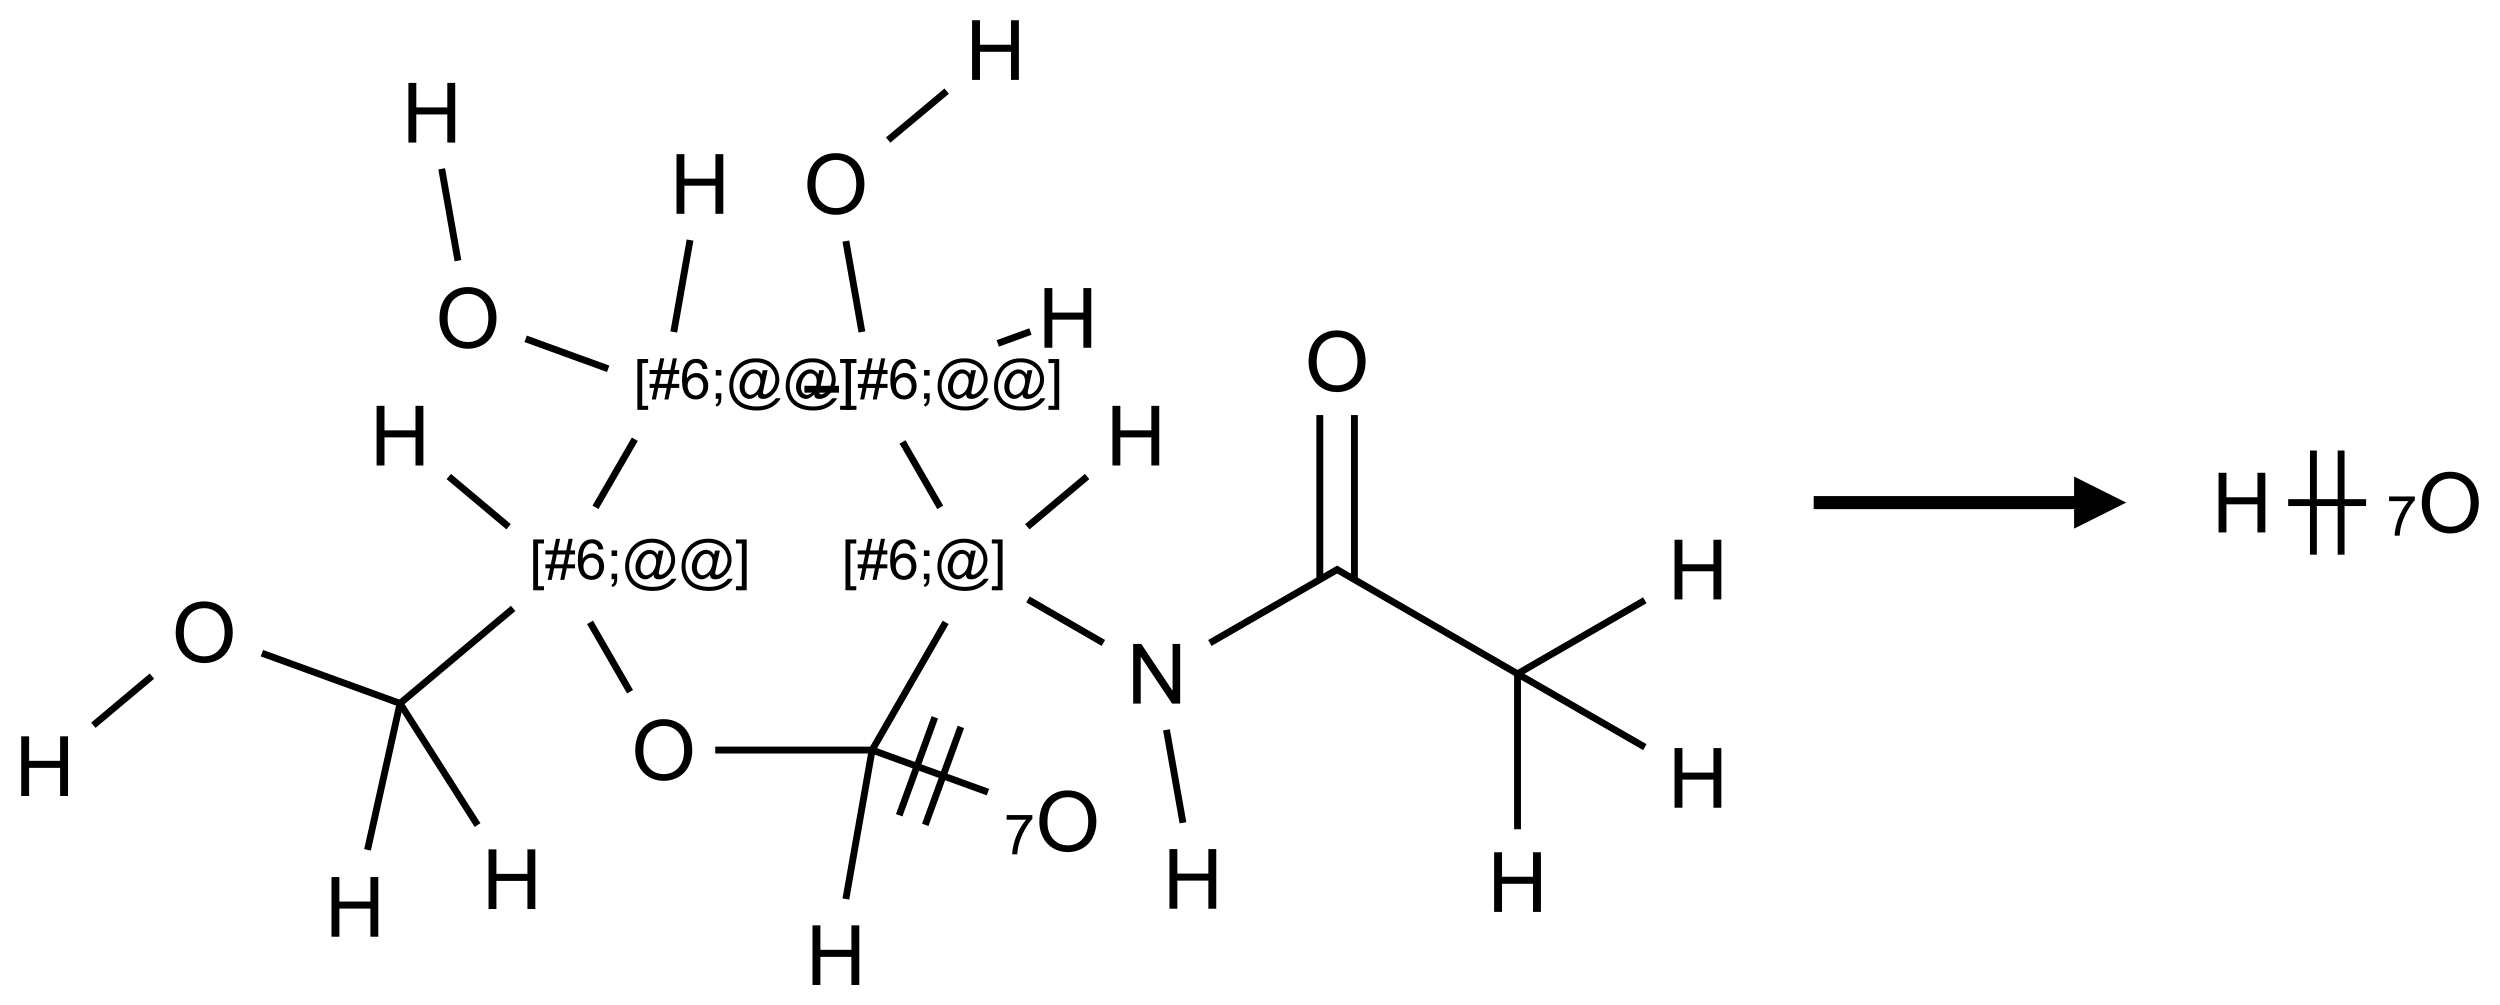 <?xml version="1.0" encoding="UTF-8"?>
<svg xmlns="http://www.w3.org/2000/svg" xmlns:xlink="http://www.w3.org/1999/xlink" width="480" height="193" viewBox="0 0 480 193">
<defs>
<g>
<g id="glyph-0-0">
<path d="M 2 0 L 2 -10 L 10 -10 L 10 0 Z M 2.25 -0.25 L 9.75 -0.25 L 9.75 -9.75 L 2.25 -9.75 Z M 2.25 -0.25 "/>
</g>
<g id="glyph-0-1">
<path d="M 1.281 0 L 1.281 -11.453 L 2.797 -11.453 L 2.797 -6.75 L 8.75 -6.75 L 8.75 -11.453 L 10.266 -11.453 L 10.266 0 L 8.75 0 L 8.75 -5.398 L 2.797 -5.398 L 2.797 0 Z M 1.281 0 "/>
</g>
<g id="glyph-0-2">
<path d="M 0.773 -5.578 C 0.773 -7.48 1.285 -8.969 2.305 -10.043 C 3.324 -11.117 4.645 -11.656 6.258 -11.656 C 7.316 -11.656 8.27 -11.402 9.117 -10.898 C 9.965 -10.395 10.613 -9.688 11.059 -8.785 C 11.504 -7.883 11.727 -6.855 11.727 -5.711 C 11.727 -4.551 11.492 -3.512 11.023 -2.594 C 10.555 -1.676 9.891 -0.984 9.031 -0.512 C 8.172 -0.039 7.246 0.195 6.25 0.195 C 5.172 0.195 4.207 -0.066 3.359 -0.586 C 2.512 -1.105 1.867 -1.816 1.43 -2.719 C 0.992 -3.621 0.773 -4.574 0.773 -5.578 Z M 2.336 -5.555 C 2.336 -4.176 2.707 -3.086 3.449 -2.293 C 4.191 -1.5 5.121 -1.102 6.242 -1.102 C 7.383 -1.102 8.32 -1.504 9.059 -2.305 C 9.797 -3.105 10.164 -4.246 10.164 -5.719 C 10.164 -6.652 10.008 -7.465 9.691 -8.16 C 9.375 -8.855 8.914 -9.395 8.309 -9.777 C 7.703 -10.16 7.02 -10.352 6.266 -10.352 C 5.191 -10.352 4.27 -9.984 3.496 -9.246 C 2.723 -8.508 2.336 -7.277 2.336 -5.555 Z M 2.336 -5.555 "/>
</g>
<g id="glyph-0-3">
<path d="M 1.219 0 L 1.219 -11.453 L 2.773 -11.453 L 8.789 -2.461 L 8.789 -11.453 L 10.242 -11.453 L 10.242 0 L 8.688 0 L 2.672 -9 L 2.672 0 Z M 1.219 0 "/>
</g>
<g id="glyph-1-0">
<path d="M 1.332 0 L 1.332 -6.668 L 6.668 -6.668 L 6.668 0 Z M 1.5 -0.168 L 6.5 -0.168 L 6.5 -6.5 L 1.5 -6.5 Z M 1.5 -0.168 "/>
</g>
<g id="glyph-1-1">
<path d="M 0.723 2.121 L 0.723 -7.637 L 2.793 -7.637 L 2.793 -6.859 L 1.66 -6.859 L 1.66 1.344 L 2.793 1.344 L 2.793 2.121 Z M 0.723 2.121 "/>
</g>
<g id="glyph-1-2">
<path d="M 0.535 0.129 L 0.988 -2.09 L 0.109 -2.09 L 0.109 -2.863 L 1.145 -2.863 L 1.531 -4.754 L 0.109 -4.754 L 0.109 -5.531 L 1.688 -5.531 L 2.141 -7.766 L 2.922 -7.766 L 2.469 -5.531 L 4.109 -5.531 L 4.562 -7.766 L 5.348 -7.766 L 4.895 -5.531 L 5.797 -5.531 L 5.797 -4.754 L 4.738 -4.754 L 4.348 -2.863 L 5.797 -2.863 L 5.797 -2.09 L 4.191 -2.09 L 3.738 0.129 L 2.957 0.129 L 3.406 -2.09 L 1.77 -2.09 L 1.316 0.129 Z M 1.926 -2.863 L 3.562 -2.863 L 3.953 -4.754 L 2.312 -4.754 Z M 1.926 -2.863 "/>
</g>
<g id="glyph-1-3">
<path d="M 5.309 -5.766 L 4.375 -5.691 C 4.293 -6.059 4.172 -6.328 4.02 -6.496 C 3.766 -6.762 3.453 -6.895 3.082 -6.895 C 2.785 -6.895 2.523 -6.812 2.297 -6.645 C 2 -6.43 1.77 -6.117 1.598 -5.703 C 1.43 -5.289 1.34 -4.703 1.332 -3.938 C 1.559 -4.281 1.836 -4.535 2.16 -4.703 C 2.488 -4.871 2.828 -4.953 3.188 -4.953 C 3.812 -4.953 4.344 -4.723 4.785 -4.262 C 5.223 -3.801 5.441 -3.207 5.441 -2.48 C 5.441 -2 5.34 -1.555 5.133 -1.145 C 4.926 -0.73 4.641 -0.418 4.281 -0.199 C 3.922 0.02 3.512 0.129 3.051 0.129 C 2.27 0.129 1.633 -0.156 1.141 -0.73 C 0.648 -1.305 0.402 -2.254 0.402 -3.574 C 0.402 -5.051 0.672 -6.121 1.219 -6.793 C 1.695 -7.375 2.336 -7.668 3.141 -7.668 C 3.742 -7.668 4.234 -7.5 4.617 -7.16 C 5 -6.824 5.23 -6.359 5.309 -5.766 Z M 1.48 -2.473 C 1.48 -2.152 1.547 -1.844 1.684 -1.547 C 1.82 -1.25 2.016 -1.027 2.262 -0.871 C 2.508 -0.719 2.766 -0.641 3.035 -0.641 C 3.434 -0.641 3.773 -0.801 4.059 -1.121 C 4.344 -1.441 4.484 -1.875 4.484 -2.422 C 4.484 -2.949 4.344 -3.367 4.062 -3.668 C 3.781 -3.973 3.426 -4.125 3 -4.125 C 2.578 -4.125 2.219 -3.973 1.922 -3.668 C 1.625 -3.363 1.48 -2.969 1.48 -2.473 Z M 1.48 -2.473 "/>
</g>
<g id="glyph-1-4">
<path d="M 0.949 -4.465 L 0.949 -5.531 L 2.016 -5.531 L 2.016 -4.465 Z M 0.949 0 L 0.949 -1.066 L 2.016 -1.066 L 2.016 0 C 2.016 0.391 1.945 0.711 1.809 0.949 C 1.668 1.191 1.449 1.379 1.145 1.512 L 0.887 1.109 C 1.082 1.023 1.23 0.895 1.324 0.727 C 1.418 0.559 1.469 0.316 1.48 0 Z M 0.949 0 "/>
</g>
<g id="glyph-1-5">
<path d="M 6.047 -0.848 C 5.82 -0.59 5.57 -0.379 5.289 -0.223 C 5.008 -0.062 4.73 0.016 4.449 0.016 C 4.141 0.016 3.84 -0.074 3.547 -0.254 C 3.254 -0.434 3.02 -0.715 2.836 -1.09 C 2.652 -1.465 2.562 -1.875 2.562 -2.324 C 2.562 -2.875 2.703 -3.43 2.988 -3.98 C 3.27 -4.535 3.621 -4.953 4.043 -5.23 C 4.461 -5.508 4.871 -5.645 5.266 -5.645 C 5.566 -5.645 5.855 -5.566 6.129 -5.41 C 6.402 -5.25 6.641 -5.012 6.84 -4.688 L 7.016 -5.496 L 7.949 -5.496 L 7.199 -2 C 7.094 -1.516 7.043 -1.246 7.043 -1.191 C 7.043 -1.098 7.078 -1.02 7.148 -0.949 C 7.219 -0.883 7.305 -0.848 7.406 -0.848 C 7.59 -0.848 7.832 -0.953 8.129 -1.168 C 8.527 -1.445 8.84 -1.816 9.07 -2.285 C 9.301 -2.75 9.418 -3.234 9.418 -3.73 C 9.418 -4.309 9.27 -4.852 8.973 -5.355 C 8.676 -5.859 8.23 -6.262 7.645 -6.562 C 7.055 -6.863 6.406 -7.016 5.691 -7.016 C 4.879 -7.016 4.137 -6.824 3.465 -6.445 C 2.793 -6.066 2.273 -5.52 1.902 -4.809 C 1.535 -4.098 1.348 -3.34 1.348 -2.527 C 1.348 -1.676 1.535 -0.941 1.902 -0.328 C 2.273 0.285 2.809 0.742 3.508 1.035 C 4.207 1.328 4.984 1.473 5.832 1.473 C 6.742 1.473 7.504 1.32 8.121 1.016 C 8.734 0.711 9.195 0.34 9.5 -0.098 L 10.441 -0.098 C 10.266 0.266 9.961 0.637 9.531 1.016 C 9.102 1.395 8.59 1.695 7.996 1.914 C 7.402 2.133 6.688 2.246 5.848 2.246 C 5.078 2.246 4.367 2.145 3.715 1.949 C 3.066 1.75 2.512 1.453 2.051 1.055 C 1.594 0.656 1.25 0.199 1.016 -0.316 C 0.723 -0.973 0.578 -1.684 0.578 -2.441 C 0.578 -3.289 0.75 -4.098 1.098 -4.863 C 1.523 -5.805 2.125 -6.527 2.902 -7.027 C 3.684 -7.527 4.629 -7.777 5.738 -7.777 C 6.602 -7.777 7.375 -7.602 8.059 -7.246 C 8.746 -6.895 9.285 -6.371 9.684 -5.672 C 10.02 -5.07 10.188 -4.418 10.188 -3.715 C 10.188 -2.707 9.832 -1.812 9.125 -1.031 C 8.492 -0.328 7.801 0.02 7.051 0.02 C 6.812 0.02 6.617 -0.016 6.473 -0.09 C 6.324 -0.16 6.215 -0.266 6.145 -0.402 C 6.102 -0.488 6.066 -0.637 6.047 -0.848 Z M 3.527 -2.262 C 3.527 -1.785 3.641 -1.414 3.863 -1.152 C 4.09 -0.887 4.348 -0.754 4.641 -0.754 C 4.836 -0.754 5.039 -0.812 5.254 -0.93 C 5.469 -1.047 5.676 -1.219 5.871 -1.449 C 6.066 -1.676 6.23 -1.969 6.355 -2.32 C 6.48 -2.672 6.543 -3.027 6.543 -3.379 C 6.543 -3.852 6.426 -4.219 6.191 -4.48 C 5.957 -4.738 5.672 -4.871 5.332 -4.871 C 5.109 -4.871 4.902 -4.812 4.707 -4.699 C 4.512 -4.586 4.32 -4.406 4.137 -4.156 C 3.953 -3.906 3.805 -3.602 3.691 -3.246 C 3.582 -2.887 3.527 -2.559 3.527 -2.262 Z M 3.527 -2.262 "/>
</g>
<g id="glyph-1-6">
<path d="M 2.27 2.121 L 0.203 2.121 L 0.203 1.344 L 1.332 1.344 L 1.332 -6.859 L 0.203 -6.859 L 0.203 -7.637 L 2.27 -7.637 Z M 2.27 2.121 "/>
</g>
<g id="glyph-1-7">
<path d="M 0.504 -6.637 L 0.504 -7.535 L 5.449 -7.535 L 5.449 -6.809 C 4.961 -6.289 4.48 -5.602 4.004 -4.746 C 3.527 -3.887 3.156 -3.004 2.895 -2.098 C 2.707 -1.461 2.59 -0.762 2.535 0 L 1.574 0 C 1.582 -0.602 1.703 -1.328 1.926 -2.176 C 2.152 -3.027 2.477 -3.848 2.898 -4.637 C 3.32 -5.426 3.77 -6.094 4.246 -6.637 Z M 0.504 -6.637 "/>
</g>
</g>
</defs>
<path fill="none" stroke-width="0.033" stroke-linecap="butt" stroke-linejoin="miter" stroke="rgb(0%, 0%, 0%)" stroke-opacity="1" stroke-miterlimit="10" d="M 0.234 3.241 L 0.515 3.005 " transform="matrix(40, 0, 0, 40, 8.566, 9.613)"/>
<path fill="none" stroke-width="0.033" stroke-linecap="butt" stroke-linejoin="miter" stroke="rgb(0%, 0%, 0%)" stroke-opacity="1" stroke-miterlimit="10" d="M 1.043 2.895 L 1.706 3.136 " transform="matrix(40, 0, 0, 40, 8.566, 9.613)"/>
<path fill="none" stroke-width="0.033" stroke-linecap="butt" stroke-linejoin="miter" stroke="rgb(0%, 0%, 0%)" stroke-opacity="1" stroke-miterlimit="10" d="M 1.706 3.136 L 2.078 3.72 " transform="matrix(40, 0, 0, 40, 8.566, 9.613)"/>
<path fill="none" stroke-width="0.033" stroke-linecap="butt" stroke-linejoin="miter" stroke="rgb(0%, 0%, 0%)" stroke-opacity="1" stroke-miterlimit="10" d="M 1.706 3.136 L 1.55 3.839 " transform="matrix(40, 0, 0, 40, 8.566, 9.613)"/>
<path fill="none" stroke-width="0.033" stroke-linecap="butt" stroke-linejoin="miter" stroke="rgb(0%, 0%, 0%)" stroke-opacity="1" stroke-miterlimit="10" d="M 1.706 3.136 L 2.249 2.68 " transform="matrix(40, 0, 0, 40, 8.566, 9.613)"/>
<path fill="none" stroke-width="0.033" stroke-linecap="butt" stroke-linejoin="miter" stroke="rgb(0%, 0%, 0%)" stroke-opacity="1" stroke-miterlimit="10" d="M 2.227 2.288 L 1.94 2.047 " transform="matrix(40, 0, 0, 40, 8.566, 9.613)"/>
<path fill="none" stroke-width="0.033" stroke-linecap="butt" stroke-linejoin="miter" stroke="rgb(0%, 0%, 0%)" stroke-opacity="1" stroke-miterlimit="10" d="M 2.618 2.747 L 2.81 3.08 " transform="matrix(40, 0, 0, 40, 8.566, 9.613)"/>
<path fill="none" stroke-width="0.033" stroke-linecap="butt" stroke-linejoin="miter" stroke="rgb(0%, 0%, 0%)" stroke-opacity="1" stroke-miterlimit="10" d="M 3.219 3.36 L 3.972 3.36 " transform="matrix(40, 0, 0, 40, 8.566, 9.613)"/>
<path fill="none" stroke-width="0.033" stroke-linecap="butt" stroke-linejoin="miter" stroke="rgb(0%, 0%, 0%)" stroke-opacity="1" stroke-miterlimit="10" d="M 3.972 3.36 L 3.846 4.075 " transform="matrix(40, 0, 0, 40, 8.566, 9.613)"/>
<path fill="none" stroke-width="0.033" stroke-linecap="butt" stroke-linejoin="miter" stroke="rgb(0%, 0%, 0%)" stroke-opacity="1" stroke-miterlimit="10" d="M 3.972 3.36 L 4.528 3.562 " transform="matrix(40, 0, 0, 40, 8.566, 9.613)"/>
<path fill="none" stroke-width="0.033" stroke-linecap="butt" stroke-linejoin="miter" stroke="rgb(0%, 0%, 0%)" stroke-opacity="1" stroke-miterlimit="10" d="M 4.227 3.719 L 4.398 3.249 " transform="matrix(40, 0, 0, 40, 8.566, 9.613)"/>
<path fill="none" stroke-width="0.033" stroke-linecap="butt" stroke-linejoin="miter" stroke="rgb(0%, 0%, 0%)" stroke-opacity="1" stroke-miterlimit="10" d="M 4.102 3.673 L 4.273 3.203 " transform="matrix(40, 0, 0, 40, 8.566, 9.613)"/>
<path fill="none" stroke-width="0.033" stroke-linecap="butt" stroke-linejoin="miter" stroke="rgb(0%, 0%, 0%)" stroke-opacity="1" stroke-miterlimit="10" d="M 3.972 3.36 L 4.325 2.747 " transform="matrix(40, 0, 0, 40, 8.566, 9.613)"/>
<path fill="none" stroke-width="0.033" stroke-linecap="butt" stroke-linejoin="miter" stroke="rgb(0%, 0%, 0%)" stroke-opacity="1" stroke-miterlimit="10" d="M 4.717 2.288 L 5.004 2.047 " transform="matrix(40, 0, 0, 40, 8.566, 9.613)"/>
<path fill="none" stroke-width="0.033" stroke-linecap="butt" stroke-linejoin="miter" stroke="rgb(0%, 0%, 0%)" stroke-opacity="1" stroke-miterlimit="10" d="M 4.72 2.637 L 5.082 2.846 " transform="matrix(40, 0, 0, 40, 8.566, 9.613)"/>
<path fill="none" stroke-width="0.033" stroke-linecap="butt" stroke-linejoin="miter" stroke="rgb(0%, 0%, 0%)" stroke-opacity="1" stroke-miterlimit="10" d="M 5.385 3.263 L 5.464 3.709 " transform="matrix(40, 0, 0, 40, 8.566, 9.613)"/>
<path fill="none" stroke-width="0.033" stroke-linecap="butt" stroke-linejoin="miter" stroke="rgb(0%, 0%, 0%)" stroke-opacity="1" stroke-miterlimit="10" d="M 5.593 2.846 L 6.212 2.489 " transform="matrix(40, 0, 0, 40, 8.566, 9.613)"/>
<path fill="none" stroke-width="0.033" stroke-linecap="butt" stroke-linejoin="miter" stroke="rgb(0%, 0%, 0%)" stroke-opacity="1" stroke-miterlimit="10" d="M 6.287 2.542 L 6.287 1.752 " transform="matrix(40, 0, 0, 40, 8.566, 9.613)"/>
<path fill="none" stroke-width="0.033" stroke-linecap="butt" stroke-linejoin="miter" stroke="rgb(0%, 0%, 0%)" stroke-opacity="1" stroke-miterlimit="10" d="M 6.121 2.542 L 6.121 1.752 " transform="matrix(40, 0, 0, 40, 8.566, 9.613)"/>
<path fill="none" stroke-width="0.033" stroke-linecap="butt" stroke-linejoin="miter" stroke="rgb(0%, 0%, 0%)" stroke-opacity="1" stroke-miterlimit="10" d="M 6.196 2.489 L 7.07 2.994 " transform="matrix(40, 0, 0, 40, 8.566, 9.613)"/>
<path fill="none" stroke-width="0.033" stroke-linecap="butt" stroke-linejoin="miter" stroke="rgb(0%, 0%, 0%)" stroke-opacity="1" stroke-miterlimit="10" d="M 7.07 2.994 L 7.07 3.74 " transform="matrix(40, 0, 0, 40, 8.566, 9.613)"/>
<path fill="none" stroke-width="0.033" stroke-linecap="butt" stroke-linejoin="miter" stroke="rgb(0%, 0%, 0%)" stroke-opacity="1" stroke-miterlimit="10" d="M 7.07 2.994 L 7.681 2.641 " transform="matrix(40, 0, 0, 40, 8.566, 9.613)"/>
<path fill="none" stroke-width="0.033" stroke-linecap="butt" stroke-linejoin="miter" stroke="rgb(0%, 0%, 0%)" stroke-opacity="1" stroke-miterlimit="10" d="M 7.07 2.994 L 7.681 3.346 " transform="matrix(40, 0, 0, 40, 8.566, 9.613)"/>
<path fill="none" stroke-width="0.033" stroke-linecap="butt" stroke-linejoin="miter" stroke="rgb(0%, 0%, 0%)" stroke-opacity="1" stroke-miterlimit="10" d="M 4.299 2.195 L 4.118 1.881 " transform="matrix(40, 0, 0, 40, 8.566, 9.613)"/>
<path fill="none" stroke-width="0.033" stroke-linecap="butt" stroke-linejoin="miter" stroke="rgb(0%, 0%, 0%)" stroke-opacity="1" stroke-miterlimit="10" d="M 4.575 1.408 L 4.732 1.351 " transform="matrix(40, 0, 0, 40, 8.566, 9.613)"/>
<path fill="none" stroke-width="0.033" stroke-linecap="butt" stroke-linejoin="miter" stroke="rgb(0%, 0%, 0%)" stroke-opacity="1" stroke-miterlimit="10" d="M 3.923 1.353 L 3.846 0.917 " transform="matrix(40, 0, 0, 40, 8.566, 9.613)"/>
<path fill="none" stroke-width="0.033" stroke-linecap="butt" stroke-linejoin="miter" stroke="rgb(0%, 0%, 0%)" stroke-opacity="1" stroke-miterlimit="10" d="M 4.049 0.432 L 4.33 0.197 " transform="matrix(40, 0, 0, 40, 8.566, 9.613)"/>
<path fill="none" stroke-width="0.033" stroke-linecap="butt" stroke-linejoin="miter" stroke="rgb(0%, 0%, 0%)" stroke-opacity="1" stroke-miterlimit="10" d="M 3.813 1.628 L 3.647 1.628 " transform="matrix(40, 0, 0, 40, 8.566, 9.613)"/>
<path fill="none" stroke-width="0.033" stroke-linecap="butt" stroke-linejoin="miter" stroke="rgb(0%, 0%, 0%)" stroke-opacity="1" stroke-miterlimit="10" d="M 2.833 1.868 L 2.644 2.195 " transform="matrix(40, 0, 0, 40, 8.566, 9.613)"/>
<path fill="none" stroke-width="0.033" stroke-linecap="butt" stroke-linejoin="miter" stroke="rgb(0%, 0%, 0%)" stroke-opacity="1" stroke-miterlimit="10" d="M 3.02 1.353 L 3.098 0.912 " transform="matrix(40, 0, 0, 40, 8.566, 9.613)"/>
<path fill="none" stroke-width="0.033" stroke-linecap="butt" stroke-linejoin="miter" stroke="rgb(0%, 0%, 0%)" stroke-opacity="1" stroke-miterlimit="10" d="M 2.705 1.53 L 2.309 1.386 " transform="matrix(40, 0, 0, 40, 8.566, 9.613)"/>
<path fill="none" stroke-width="0.033" stroke-linecap="butt" stroke-linejoin="miter" stroke="rgb(0%, 0%, 0%)" stroke-opacity="1" stroke-miterlimit="10" d="M 1.984 1.011 L 1.906 0.57 " transform="matrix(40, 0, 0, 40, 8.566, 9.613)"/>
<g fill="rgb(0%, 0%, 0%)" fill-opacity="1">
<use xlink:href="#glyph-0-1" x="2.793" y="152.828"/>
</g>
<g fill="rgb(0%, 0%, 0%)" fill-opacity="1">
<use xlink:href="#glyph-0-2" x="32.961" y="127.121"/>
</g>
<g fill="rgb(0%, 0%, 0%)" fill-opacity="1">
<use xlink:href="#glyph-0-1" x="92.516" y="174.531"/>
</g>
<g fill="rgb(0%, 0%, 0%)" fill-opacity="1">
<use xlink:href="#glyph-0-1" x="62.367" y="179.848"/>
</g>
<g fill="rgb(0%, 0%, 0%)" fill-opacity="1">
<use xlink:href="#glyph-1-1" x="101.648" y="111.211"/>
<use xlink:href="#glyph-1-2" x="104.612" y="111.211"/>
<use xlink:href="#glyph-1-3" x="110.544" y="111.211"/>
<use xlink:href="#glyph-1-4" x="116.477" y="111.211"/>
<use xlink:href="#glyph-1-5" x="119.44" y="111.211"/>
<use xlink:href="#glyph-1-5" x="130.268" y="111.211"/>
<use xlink:href="#glyph-1-6" x="141.096" y="111.211"/>
</g>
<g fill="rgb(0%, 0%, 0%)" fill-opacity="1">
<use xlink:href="#glyph-0-1" x="71.023" y="89.375"/>
</g>
<g fill="rgb(0%, 0%, 0%)" fill-opacity="1">
<use xlink:href="#glyph-0-2" x="121.188" y="149.73"/>
</g>
<g fill="rgb(0%, 0%, 0%)" fill-opacity="1">
<use xlink:href="#glyph-0-1" x="154.719" y="189.117"/>
</g>
<g fill="rgb(0%, 0%, 0%)" fill-opacity="1">
<use xlink:href="#glyph-0-2" x="198.777" y="163.41"/>
</g>
<g fill="rgb(0%, 0%, 0%)" fill-opacity="1">
<use xlink:href="#glyph-1-7" x="192.766" y="164.031"/>
</g>
<g fill="rgb(0%, 0%, 0%)" fill-opacity="1">
<use xlink:href="#glyph-1-1" x="161.609" y="111.211"/>
<use xlink:href="#glyph-1-2" x="164.573" y="111.211"/>
<use xlink:href="#glyph-1-3" x="170.505" y="111.211"/>
<use xlink:href="#glyph-1-4" x="176.438" y="111.211"/>
<use xlink:href="#glyph-1-5" x="179.401" y="111.211"/>
<use xlink:href="#glyph-1-6" x="190.229" y="111.211"/>
</g>
<g fill="rgb(0%, 0%, 0%)" fill-opacity="1">
<use xlink:href="#glyph-0-1" x="212.309" y="89.375"/>
</g>
<g fill="rgb(0%, 0%, 0%)" fill-opacity="1">
<use xlink:href="#glyph-0-3" x="216.348" y="135.086"/>
</g>
<g fill="rgb(0%, 0%, 0%)" fill-opacity="1">
<use xlink:href="#glyph-0-1" x="223.254" y="174.477"/>
</g>
<g fill="rgb(0%, 0%, 0%)" fill-opacity="1">
<use xlink:href="#glyph-0-2" x="250.469" y="75.09"/>
</g>
<g fill="rgb(0%, 0%, 0%)" fill-opacity="1">
<use xlink:href="#glyph-0-1" x="285.59" y="175.086"/>
</g>
<g fill="rgb(0%, 0%, 0%)" fill-opacity="1">
<use xlink:href="#glyph-0-1" x="320.23" y="115.086"/>
</g>
<g fill="rgb(0%, 0%, 0%)" fill-opacity="1">
<use xlink:href="#glyph-0-1" x="320.23" y="155.086"/>
</g>
<g fill="rgb(0%, 0%, 0%)" fill-opacity="1">
<use xlink:href="#glyph-1-1" x="161.648" y="76.57"/>
<use xlink:href="#glyph-1-2" x="164.612" y="76.57"/>
<use xlink:href="#glyph-1-3" x="170.544" y="76.57"/>
<use xlink:href="#glyph-1-4" x="176.477" y="76.57"/>
<use xlink:href="#glyph-1-5" x="179.44" y="76.57"/>
<use xlink:href="#glyph-1-5" x="190.268" y="76.57"/>
<use xlink:href="#glyph-1-6" x="201.096" y="76.57"/>
</g>
<g fill="rgb(0%, 0%, 0%)" fill-opacity="1">
<use xlink:href="#glyph-0-1" x="199.254" y="66.766"/>
</g>
<g fill="rgb(0%, 0%, 0%)" fill-opacity="1">
<use xlink:href="#glyph-0-2" x="154.242" y="41.055"/>
</g>
<g fill="rgb(0%, 0%, 0%)" fill-opacity="1">
<use xlink:href="#glyph-0-1" x="185.359" y="15.34"/>
</g>
<g fill="rgb(0%, 0%, 0%)" fill-opacity="1">
<use xlink:href="#glyph-1-1" x="121.648" y="76.57"/>
<use xlink:href="#glyph-1-2" x="124.612" y="76.57"/>
<use xlink:href="#glyph-1-3" x="130.544" y="76.57"/>
<use xlink:href="#glyph-1-4" x="136.477" y="76.57"/>
<use xlink:href="#glyph-1-5" x="139.44" y="76.57"/>
<use xlink:href="#glyph-1-5" x="150.268" y="76.57"/>
<use xlink:href="#glyph-1-6" x="161.096" y="76.57"/>
</g>
<g fill="rgb(0%, 0%, 0%)" fill-opacity="1">
<use xlink:href="#glyph-0-1" x="128.609" y="41.051"/>
</g>
<g fill="rgb(0%, 0%, 0%)" fill-opacity="1">
<use xlink:href="#glyph-0-2" x="83.602" y="66.77"/>
</g>
<g fill="rgb(0%, 0%, 0%)" fill-opacity="1">
<use xlink:href="#glyph-0-1" x="77.133" y="27.371"/>
</g>
<path fill-rule="nonzero" fill="rgb(0%, 0%, 0%)" fill-opacity="1" d="M 348.227 97.75 L 398.227 97.75 L 398.227 101.5 L 408.227 96.5 L 398.227 91.5 L 398.227 95.25 L 348.227 95.25 "/>
<path fill="none" stroke-width="0.033" stroke-linecap="butt" stroke-linejoin="miter" stroke="rgb(0%, 0%, 0%)" stroke-opacity="1" stroke-miterlimit="10" d="M 0.222 0 L 0.596 0 " transform="matrix(40, 0, 0, 40, 430.453, 96.5)"/>
<path fill="none" stroke-width="0.033" stroke-linecap="butt" stroke-linejoin="miter" stroke="rgb(0%, 0%, 0%)" stroke-opacity="1" stroke-miterlimit="10" d="M 0.476 0.25 L 0.476 -0.25 " transform="matrix(40, 0, 0, 40, 430.453, 96.5)"/>
<path fill="none" stroke-width="0.033" stroke-linecap="butt" stroke-linejoin="miter" stroke="rgb(0%, 0%, 0%)" stroke-opacity="1" stroke-miterlimit="10" d="M 0.343 0.25 L 0.343 -0.25 " transform="matrix(40, 0, 0, 40, 430.453, 96.5)"/>
<g fill="rgb(0%, 0%, 0%)" fill-opacity="1">
<use xlink:href="#glyph-0-1" x="424.68" y="102.227"/>
</g>
<g fill="rgb(0%, 0%, 0%)" fill-opacity="1">
<use xlink:href="#glyph-0-2" x="464.203" y="102.23"/>
</g>
<g fill="rgb(0%, 0%, 0%)" fill-opacity="1">
<use xlink:href="#glyph-1-7" x="458.195" y="102.852"/>
</g>
</svg>
